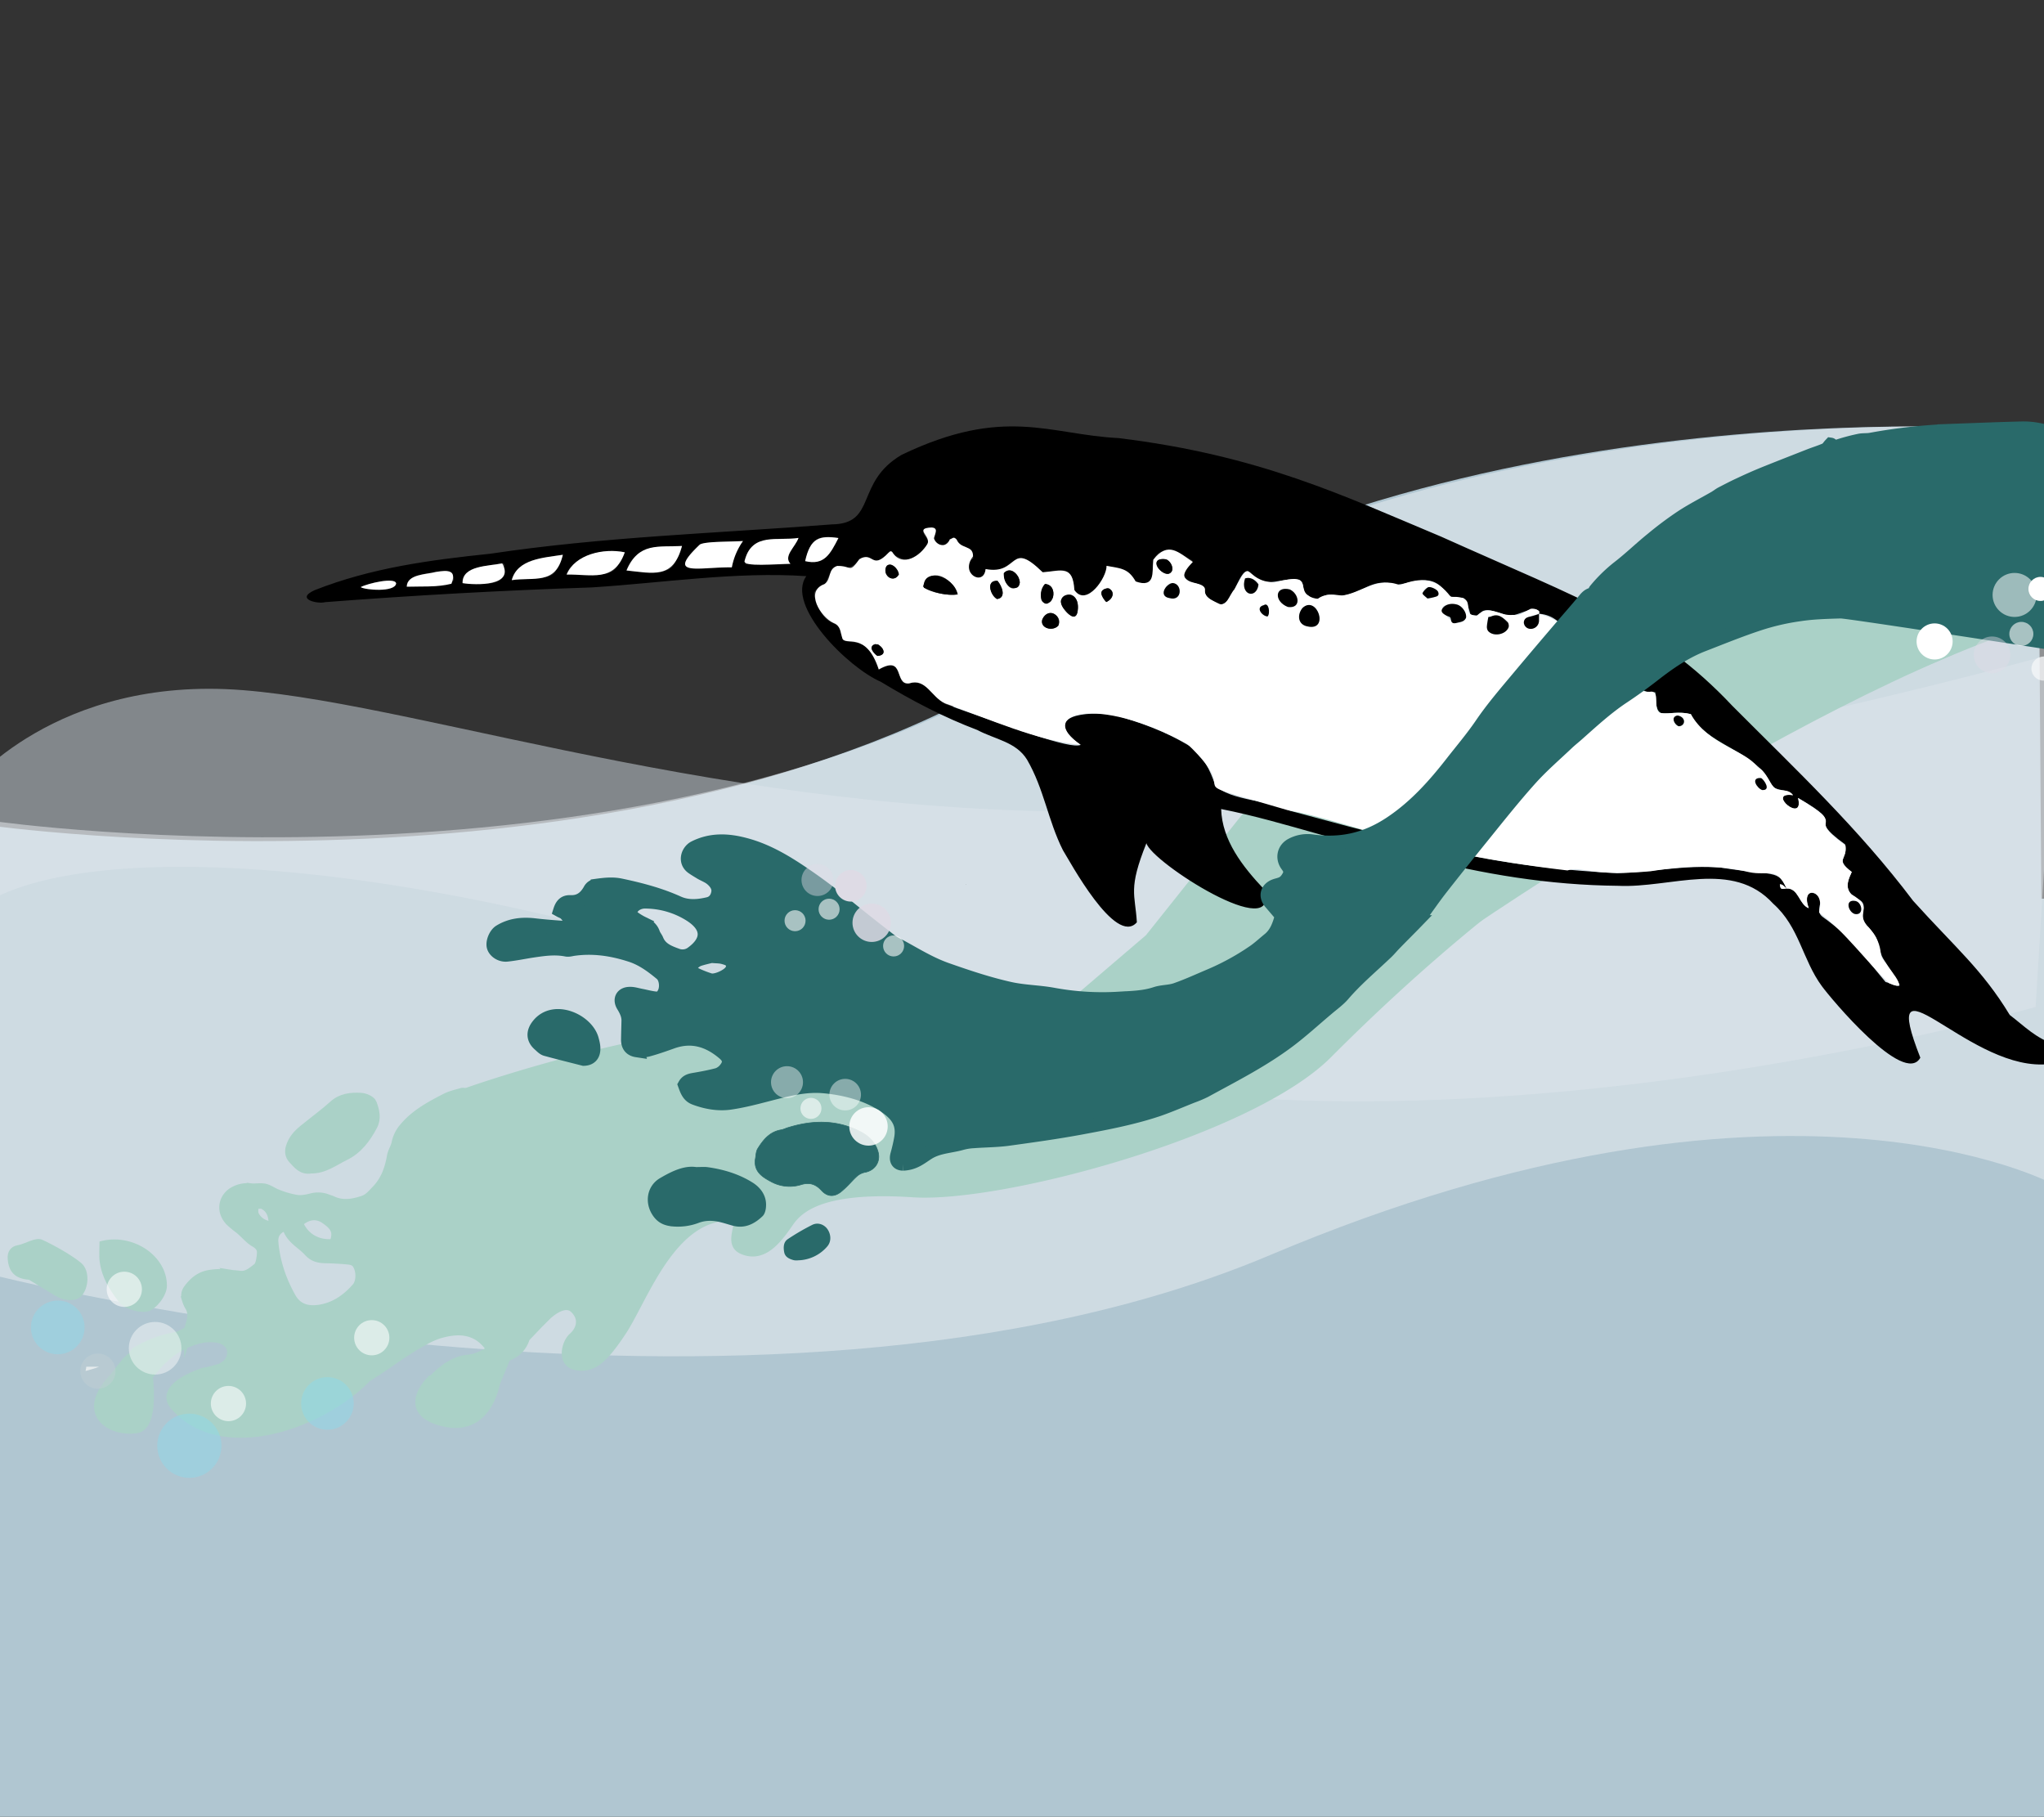 <svg xmlns="http://www.w3.org/2000/svg" width="1904" height="1692" viewBox="0 0 1904 1692"><rect x="0" y="0" width="1904" height="1692" fill="#333333" stroke="none"/><title>narwhal-top</title><g id="Layer_15" data-name="Layer 15"><path d="M1907,837v866H-3V1197.9c-12.8-3-19.6-4.8-19.6-4.8l8-424.9s619,88.9,996-163.5,917-203.8,917-203.8l3.1,436.1Z" fill="#b0c6d1"/><path d="M-30.6,733.8s81.8-105,257.1-91,478.6,126,851.2,112,838.7-147,838.7-147l-20.2,330s-635.5,183-1047.7,21S57,769.8-30.6,853.8Z" fill="#d3dce5" opacity="0.5"/><path d="M1907.4,400.8s-540-48-917,202-996,162-996,162l-8,421s719,185,1197-17,729-66,729-66Z" fill="#edf1f4" opacity="0.5"/><path d="M192.4,1277.3l-5.6,1.5a9.6,9.6,0,0,1,4.7-1.4Z" fill="#aad1c7" stroke="#aad1c7" stroke-miterlimit="10" stroke-width="7.63"/><path d="M204.8,1274a33.1,33.1,0,0,1-12.4,3.3Z" fill="#aad1c7" stroke="#aad1c7" stroke-miterlimit="10" stroke-width="7.63"/><path d="M1864.5,484.9l-528,181.7-141.6,50.7L1070.2,873.7,954,973,746.9,983.5l-85.5-12.2c-4.9-5.7-15.2-7.9-32.9-4.9-98.4,17.1-188.9,48.9-192.3,50.1s-4.5,0-6.2.6c-5.2,1.5-10.6,2.7-15.4,5.2-14.4,7.4-28.7,15.1-39.3,28.1a31.4,31.4,0,0,0-6.7,14c-.8,4-3.6,8.1-4.3,12.2-2.2,12.3-5.9,22.7-14.6,31.6-3.4,3.5-6.5,7.4-11.3,9.1-9.4,3.2-19,5-28.6.5-1.5-.7-3-1.1-4.6-1.7a24.1,24.1,0,0,0-15-.9c-5.1,1.3-10.3,2.3-15.4,1.2a87.6,87.6,0,0,1-17.6-5.4c-3.8-1.7-7.6-4.5-11.7-5s-8,.4-11.9-.1a26.9,26.9,0,0,0-15.3,2.8c-11.3,5.7-14,19.7-4.2,29.4a83.7,83.7,0,0,0,7.9,6.6c4.9,3.7,9.7,9.9,15,12.9,7.1,4.1,6.6,8.1,5.6,14.5-.4,2.9-1.3,6.7-3.4,8.3-4.7,3.6-9.4,8-16.3,6.9-2.5-.4-5.1-.4-7.6-.8a63.7,63.7,0,0,0-19.5,0c-9.4,1.3-15.8,6.6-21.1,13.9-2.4,3.3-2.6,7-1.2,10.8a27,27,0,0,0,2.4,5.5c4.6,7.2,1.5,14.3-.5,21.3a3.2,3.2,0,0,1-1.8,2c-3.4,1.7-6.7,4-10.3,4.6-12.5,2-23.9,6.6-34.9,12.6-1.5.8-3.3,2.1-3.8,3.5s-2.1,2.7-3.5,3.8a27.8,27.8,0,0,0-4.3,4.1c-3.6,4.5-7.1,9-10.6,13.6h0c-34.5,35.8-.6,52.7,21.3,48.7,17.2-3.1,11-49,11-49h-.1c.9-1.6,2.4-2.9,3.5-4.4,9-11.4,19.4-20.7,33-26.4,9.5-3.9,18.7-6.2,29-4,5.6,1.2,10.9,5.7,11.4,10.7s-1.1,10-5.7,13.3a34,34,0,0,1-4.8,2.9,33.1,33.1,0,0,1-12.4,3.3l-5.6,1.5h-.3s-39.7,13.2-24,31c45.9,51.9,140.6,15.2,180.7-27.7h.8c5.4-3.5,10.8-6.9,16.1-10.6,12.5-8.6,24.9-17.2,38.4-24.2a65.6,65.6,0,0,1,25.3-7.3c12.6-.9,23.1,3.4,30.9,13.7l2.5,3.3c-6.6,4.1-13.3,7.7-20.6,8.4-9.3.8-17.7,5.1-25.7,11.7a58.7,58.7,0,0,0-8.1,7.7h-1.3s-31,30,12,40c38.1,8.9,47.2-29.3,48.7-38.2h.4c2.4-5.7,4.8-11.4,7.1-17.2a19.1,19.1,0,0,0,1.7-5.1,27.4,27.4,0,0,0,7.9-3.8,25.2,25.2,0,0,0,10.3-13.9l-5.4-1.2c-1.9-.5-4-.8-5.6-1.8l-.2-.2,11.1,3,20.2-21.2v.4s15.7-15.7,25.2-6.2,5,19.9-1.6,25.7-11.2,24.8,3.7,27.3,24.9-5.4,42.7-32.3,40.5-92.3,84.4-104.8,7.5,20.3,27.4,29,33.9-11.1,43.9-25.6,32.6-32.8,115.3-27.4,314.5-57.1,386.6-129.5c350-351,599.6-345.6,662-429Zm-1562.1,651c10.1,6.8,12,12,8.3,21.8-14.7,1.6-27-5.5-32.2-18.7C286.4,1131.8,294.8,1130.7,302.4,1135.9Zm-48.4,5.8c-7.9-1-13.3-4-16.5-10.1-1.2-2.4-.5-6.1-.6-9.1,2.7-.1,5.9-1.2,8.2-.1C251.6,1125.8,254.4,1131.9,254,1141.7Zm77.7,56.9c-9.3,10.7-20.7,18.6-35.1,20.5-10.2,1.3-19.2-1-24.9-11.2-8.9-15.9-14.6-32.8-16.2-50.9-.6-6.7,2.4-12.2,11-14.8,3,12,13.5,16.4,20.4,24,4.4,5,9.8,6.4,16,6.5s14.3.5,21.3,1.2c2.5.2,5.5,1,7,2.7C335.8,1181.8,336.2,1193.4,331.7,1198.6Z" fill="#aad1c7" stroke="#aad1c7" stroke-miterlimit="10" stroke-width="7.63"/><path d="M27,1191.9l24.5,14.9c7.7,4.8,18.6,5.7,23.9.7,7.3-7.1,8.8-24.2,0-31.4s-24.3-16-36-21.4c-6.3-2.9-15.6,3.8-23.1,5.1-5.8,1-9.8,5.4-9.1,13.1C8.2,1184.3,13.7,1190.9,27,1191.9Z" fill="#aad1c7"/><path d="M92.7,1156.3c0,7.2-.6,13.2.2,18.9,1.9,14.5,9.3,26.5,18.1,37.7,5.3,6.7,20.7,10.6,27.7,8.2s16.8-14.3,16.8-23.7C155.5,1169,122.7,1147.7,92.7,1156.3Z" fill="#aad1c7"/><path d="M289.5,1087.4c11.8.3,20.9-6.9,30.9-11.8,12.2-5.9,19.7-16.1,25.8-27.6,3.6-6.6,1.6-13.6-.6-19.8-1-2.6-6.4-4.8-9.8-4.9-8.8-.4-17.3.3-24.6,7s-18.7,15.1-28,22.7c-5.2,4.2-9.5,9.1-11.5,15.7-1.1,3.8-.7,7.3,2,10.1C277.9,1083.2,281.7,1088.9,289.5,1087.4Z" fill="#aad1c7" stroke="#aad1c7" stroke-miterlimit="10" stroke-width="11.03"/><path d="M79.7,1276.9c4.5-1.4,8.8-2.3,12.6-4H80.4C80.2,1274,80.1,1275.3,79.7,1276.9Z" fill="#fff"/><circle cx="305" cy="1307.1" r="24.5" fill="#8adaed" opacity="0.44"/><circle cx="346.3" cy="1245.9" r="16.4" fill="#fff" opacity="0.59"/><circle cx="144.5" cy="1255.7" r="24.5" fill="#fff" opacity="0.44"/><circle cx="176.4" cy="1346.5" r="29.9" fill="#8adaed" opacity="0.44"/><circle cx="53.8" cy="1236.3" r="25" fill="#8adaed" opacity="0.44"/><circle cx="91.2" cy="1277" r="16.4" fill="#c1cfd3" opacity="0.44"/><circle cx="115.8" cy="1200.8" r="16.4" fill="#fff" opacity="0.59"/><circle cx="212.8" cy="1307.2" r="16.4" fill="#fff" opacity="0.59"/><path d="M1926.3,459s-393.1,73.4-653.9,235.2l81.1,176.7s377-261,587-305Z" fill="#aad1c7" stroke="#aad1c7" stroke-miterlimit="10" stroke-width="7.63"/><path d="M900.1,823.6l-.3.3v-.3Z"/><path d="M751.1,536.6c-65.9-4.4-133.6,6.3-199.9,10.5-83.7,2.8-164.7,7.3-248.2,13.7-6.6,2-28.5-2.7-10-11.1,53-20.9,107.3-28.1,163.9-34,105-15.8,211.1-19,317.9-27.3,42.4-.5,21.3-39.1,65.1-64.8,95.9-46,138-18.7,201.9-15.6,132,16.1,209.7,53.8,300.6,91.8,132.1,59.4,199.9,81.7,271.3,157.6,59.8,60,117.4,114,168.4,181.6,39.3,43.6,64.3,63.9,90,106.3,13.9,10.6,23.9,21.4,42,27.5,13.2,10.6,1.6,18.9-11.7,18.6-72.3,1.7-153.7-108.6-113.6-6.3-15,27.1-84.1-56.1-91.7-66.6-18.2-24.7-20.9-55.1-45.3-76.8-37.8-41.5-95.6-14.3-144.5-16.7-64.2-.6-125.5-10.8-188-26.9-61.7-9.4-120.8-32.6-181.8-44.6.9,29.1,19.8,53.4,40.2,75,15.7,51.8-105.5-25.7-109.8-43.2-17.2,42.9-10.5,47.1-8.9,73.7-19.9,22.8-62.9-57.7-68.9-67.2-14-27.9-17.5-56.9-33.4-84.3-10.2-16.6-29.8-18.8-46.3-27.6C879,668,849.9,652.8,820.5,635,789.6,621.6,731.6,563.6,751.1,536.6Zm913,290.9c11.3-.8,11.1,14.5,20.8,18.3-6.7-16.6,6.2-18.3,11.3-7.2-4,15.3-.6,12.8,10.2,21.8,20.4,15.7,33.6,34.7,50,54.2,5.2,1,19.1,8.9,10-2.1-16.3-28.1-11-13.2-18-37.4-4.2-11-16.8-14.6-12.4-28.9,1-9.1-7.7-8.2-12.6-14.7s-1.3-13,1.5-19.4c-16.5-12.9-3.1-11.2-6.2-25.7-40.2-29,5.5-14.9-43.8-43.2,6.2,24.9-30.9-6.2-4.7-2.6-4.7-6.9-17-2.2-20.8-11.2-14.5-30.6-61.9-36.3-74.4-64.3-25.2-5.6-32.2,10.7-33.1-20.4-20.6,2.1-16.2-17.6-29.8-28.5-4.5-5.4-4.8-6.2-13.1-7.5-40.2-2.1-36.4-34.8-65.4-37.1v.2c-1.8-12.5-22.4,6-32,.5-31-11.2-16.3,5.4-31.9,0-7.3-28.2-7.5-6.8-22.5-19.8-15.4-25-40.6-2.3-53.8-9.5-19.1-3.3-31.5,15.7-51,11-12.9-2.1-13.2,9.5-24,.4-7.2-2.9-1.6-10.9-8.4-14.3-19.7-2.9-29.6,10.4-46.9-7.8-9.7-4.5-16,42.2-32.4,27.9-17.1-9.1,1-14.3-21-17.6-19.9-11.1,9.8-18-1.4-21.8-21.3-14.8-37.9-8.3-34.1,14-2.3,11.1-16.5,11.3-21.4,0-4.9-6.1-14.3-5.8-22.1-7.7,1.1,12.7-23.5,41.1-30.9,19.5-.4-26.3-23-10.3-30.5-14.2-26.9-30.4-25.3,5.9-51.3-2.3-1.8,19.1-26.5-1.5-11.3-10-.5-1.4,0-1.3-.9-5.9s-5.8-3-10.1-5.7c-8.4-10.7-6.6-8.4-16.4-.5-20.6-1.1,4.6-22.6-18.3-15.1-4.2,4.6,7.4,9.8,1.9,15.4-15.4,20.2-20.9,12.2-35.2,6.4-13.7,14.3-13.3,3.1-24.9,4.6-21.2,24.3-19.7-9.9-33.6,23.5-3.5,4.7-12.3,5.3-10.6,12.4,9.4,30.5,18.8,20.8,24,31,3,25.4,21.2-5.8,35.9,37.4,27.5-14.8,12.3,18.7,30.6,12.3,15.3-2.9,20.9,17.2,35.1,21.2,58.1,20.3,112.1,40.9,122.4,36.7-38.5-28.1,7.3-31.2,29.7-28.4,26.5,7.7,49.5,15.6,73.2,30.3,11.9,9.6,17.5,21.1,22.3,35.1,11.9,15.5,57.8,15.1,69.7,24.3,155.3,42.1,206.5,52.6,304.9,58.2,33.4-1.2,63-7.9,96.8-5.2,49.5,7.9,53.5,1.5,60.9,19.4-2-1.3-3.1-4.1-6.2-3.8C1658.6,828.1,1658.8,828.3,1664.1,827.5ZM681.7,528.4c1.9-8.8,4.4-15.9,10.4-24.5-11.9.8-37.4.1-41.3,4.1C616,540.7,663.5,526.3,681.7,528.4Zm54.6-3.3c-6.6-6.9,4.5-15.9,7.5-24.1-19.3,1.6-50.3-2.2-49.4,24.6C708.5,524.4,721.5,526.8,736.3,525.1Zm-101-16.6c-19.4-.2-44-.8-51.7,22.8C634,538.1,626,525.8,635.3,508.5ZM582,514.4c-17.5-4.6-49,3.1-54.2,20.7C577.9,537.2,570.9,533.1,582,514.4ZM476.7,540.3c41.7-3.3,38.4,0,47.6-23.6C507.7,519.3,481.5,520.5,476.7,540.3Zm-45.8,2.8c14.9.9,41.8,3.9,38-12.8,1-3.1,2.5-6.2-3.1-5.6C454.5,527.4,429.1,527.9,430.9,543.1Zm-52,3.3c11,.5,62.4.8,36.9-14.6C402.3,533.2,378.5,534.6,378.9,546.4ZM750,522.6c18.1,4.3,23.9-7.4,31-21.5C758.3,497.8,755.4,503.9,750,522.6ZM336,546.8c6.6,3,32.1,4.7,33-3.4C366.8,536.7,339.1,544.5,336,546.8ZM1464.1,586l1-.2c-.5.3.2-1.5-1.8-.4Z"/><path d="M1433.6,571.6c41.9,12.1,20.9,34.1,72.3,38.6,26.6,22.3,14.4,34.5,30.5,34.1,11.6-2.1,2.1,16.1,10.3,19.8,9.6,1.1,17.9-1.8,28.3,1,16.2,28.8,51.3,33.7,61.8,49.1,8.2,3.8,10.1,13,15.9,19.4,5.3,4.5,12.3,0,17.5,7-25.9-3.6,10.9,27.9,4.7,2.6,50.7,30.4,3.6,15,44.2,44.3,1.8,14.1-10.4,12.6,5.8,24.6-2.7,6.1-6.6,14.2-.5,20.7,23.1,13.2,1.8,18.3,16.6,31.2,6.5,7.4,10.9,15.7,11,26.2,4.4,9.1,30.3,35.6,7.8,25.6-21.5-20.2-40.4-47.3-65.3-66,6.2-22.4-17.7-25.5-9.6-4-8.3-2.3-9.3-18.8-20.8-18.3h.1c-9.4-21-16.7-11.4-34.9-15.2-31.4-7.5-60.8-5.9-92.1-.8-58.6,5.2-62.9-5.6-77.1-.8-150.8-17.7-202.8-45.8-260.5-56.1-114.2-33.6-35.7-6.6-93.5-61.6-84.9-46.9-142.2-28.1-99.4.7-40.7-3.6-85.2-24.1-126.4-38.6-13-5.9-17.6-23.8-33.5-18.6-14.3,1.5-3.6-27.1-28.2-13-11.9-36.4-31.6-21.3-34-29.1-1.8-5.9-1.6-11.7-8-14.1-12.2-5.4-27.3-29.7-8.6-36.3,6.7-4.5,2.8-14.1,11.9-16.9,13.9-.3,10.8,7.4,20.6-6.3,13.4-7.8,11.2,10.9,27.3-6.1,1.3-1.4,2.6-2.3,4.4,1,8.8,12.1,24.8,2.6,31.7-9.1,3.8-7.1-12.9-14.6,3.8-15.3,6.4.5,3.8,4.7,2.2,10,2.1,6.6,11.4,9.9,14.9,1,2.6-.6,3.3-3.2,6.4.3,3.3,8.9,15.4,4.9,15.2,15.5-12.7,16.7,10.2,28.3,11.7,11.9,32,5.9,21.5-27.9,53.2,3,18-1.5,28.2-6.8,29.5,16.6,11.5,16.2,30.3-11.9,30-22.6,11.9,2.3,20.2,1.9,27.1,14.6,18.5,6.2,15.2-7.9,16.4-20.3,13.9-17.6,23.5-6.8,36.8,2.1-23.8,24.4,13.5,15.4,11.3,26.7-.3,6.8,6.7,8.9,12.5,11.9,7.9,4.4,10.1-8.3,15.2-13.3,17.7-32.8,7.4-7.1,37.3-6.2,42.8-11.7,13.5,11.4,40.1,15.3,6.3-5.1,15.2-4.1,22.7-3.1,17.2-2.3,33.9-18.1,53.7-9.6,20.3-8.2,34.6-6.5,47.5,10.8,28.5-1.1,6.4,17.5,24.4,17.4,11.8-11.2,19.2.8,33.8-.6,7.3,1,9.9-2.7,16.3-5.7,4.6-.9,12.1,3,5.6,5.4C1401.2,578.3,1437.2,598.9,1433.6,571.6Zm-541.5-18c-5.9-17.5-27.1-25.8-32.4-7.3C866,552.1,883.8,555.1,892.1,553.6Zm325.8,29.8c17.4,4,12.6-20.6.1-19.7C1209.7,565.5,1205.5,581.1,1217.9,583.4Zm168.5-8.7c-6.4,17.9,10.9,20.3,18.3,10.8C1408.5,576.9,1394.2,570.9,1386.4,574.7Zm-29.1-11.6c-21.1-1.7-14.5,7.5-3,17.2C1371,581.1,1366.4,566.8,1357.3,563.1Zm-157.6,2.2c13.6,2.1,9.5-14.5.1-16.8C1185,546.9,1189.4,562,1199.7,565.3Zm-196.2,5.5c3.2-12.4-6.3-24.1-15.1-11.8C986.8,565.5,1001.1,581,1003.5,570.8ZM971,576.7c-2.8,7.8,9,11.9,14.8,6C990.5,572.8,975.4,565.6,971,576.7Zm531.2,51c13.7-1.1,3.6-15.2-4.4-15.9C1488.9,613.7,1492.9,625.7,1502.2,627.7ZM935.1,533.8c.2,9.8,7.8,20.9,14.9,9.2C950.3,536.6,941.7,526.3,935.1,533.8Zm38.3,10.1c-4.9,6.4-7,22,5.1,16.7C983.5,555.2,981.8,544.2,973.4,543.9ZM1089.3,557c12.2,3.8,13-15.3,1.2-13.9C1085.2,545.7,1079.3,555,1089.3,557Zm70.5-18.3c-3.4,8.6,3.5,21.7,11.5,9.8C1175.2,542.7,1166.2,536.6,1159.8,538.7ZM1086,520.9c-15.3-1.8-8.1,12.5,2.1,13.6C1095.1,532.9,1091.9,523,1086,520.9ZM929.2,541c-11.2-.8-6.5,13.4-.4,16.9C937.5,557.2,933.5,545.6,929.2,541Zm-91.9-6.1c-.6-4.2-7.9-14.3-12.3-5.7C822.9,536.2,832.8,543.4,837.3,534.9Zm891.3,304.3c-9.3-2.4-8.3,9.7-.6,12.1S1735.8,841.6,1728.6,839.2ZM1329.7,557.4c9.4-.2,15.6-6.4,2.5-10.5C1327,546.7,1321.9,553.1,1329.7,557.4Zm-299.2,3.3c6.5-2.8,8.8-11.1,1-12.9C1022.7,549.9,1025.4,554.5,1030.5,560.7Zm480.7,75.4c-5.1,10.7,11,11.1,9.8,3.8C1519.5,636.7,1514.1,630.4,1511.2,636.1ZM817.4,610.9c9.1-.2,6.1-10-2.2-11.1C809,602.6,812,606.6,817.4,610.9Zm824.1,124.9c7,.7,3.8-9-2.3-11.6C1631.4,725.5,1635.1,732.7,1641.5,735.8ZM1180.8,574.1c1.9-1.8,2.2-13.5-3.5-10.5C1169.3,565,1175.3,574.1,1180.8,574.1Zm381.8,92.3c-6.3,1-3.1,10.3,2.6,10.1C1570.3,674.4,1570.3,668,1562.6,666.4Z" fill="#fff"/><path d="M681.7,528.4c-32.8-.2-61.5,8.9-29.7-21.3,5.2-3,28.2-2.4,40.1-3.2A62.3,62.3,0,0,0,681.7,528.4Z" fill="#fff"/><path d="M736.3,525.1c-12.9.1-44.8,3.3-42.7-2.8,7.1-27.1,30.7-18,50.2-21.3C740.8,509.6,729.5,517.8,736.3,525.1Z" fill="#fff"/><path d="M635.3,508.5c-8.2,31.3-27.3,25.3-51.7,22.8C595.1,504.5,613.3,509.9,635.3,508.5Z" fill="#fff"/><path d="M582,514.4c-10,28.5-31.5,20.2-54.2,20.7C535.8,516.2,562.1,510.3,582,514.4Z" fill="#fff"/><path d="M476.7,540.3c5.4-19.8,29.2-20.7,47.6-23.6C517.8,545.3,496.9,537.2,476.7,540.3Z" fill="#fff"/><path d="M430.9,543.1c-.3-16.7,24.3-15.7,36.9-18.4C480,546.1,442.8,545.1,430.9,543.1Z" fill="#fff"/><path d="M378.9,546.4c.4-11.9,18.2-11.2,27-13.7,12.1-2.1,19.6-1.5,14.6,11C407,547.1,393.6,545.9,378.9,546.4Z" fill="#fff"/><path d="M750,522.6c4.7-21.6,13.4-24.1,31-21.5C773.2,516.3,767.7,526.8,750,522.6Z" fill="#fff"/><path d="M336,546.8c6.9-3.6,32.3-9.4,33-3.4C367.9,551.9,339.6,549.5,336,546.8Z" fill="#fff"/><path d="M1664.1,827.5c-5.3.8-5.5.6-6.1-3.8C1660.1,823.3,1662.6,826,1664.1,827.5Z" fill="#fff"/><path d="M892.1,553.6c-9.6,1.4-21.4-1.3-31.5-6.2C858.8,528,888.7,536.2,892.1,553.6Z"/><path d="M1217.9,583.4c-9.1-1.7-9.7-11-4.6-17.2C1226.8,553.7,1238.7,588.2,1217.9,583.4Z"/><path d="M1386.4,574.7a12,12,0,0,0,2.6-.5c6.9-3.3,11.1,1.3,15.3,5.2,1,.9,1.4,3.4,1,4.7-2.5,7.1-14.4,9.2-19.2,3.5a6.6,6.6,0,0,1-1-4.4C1385.3,580.5,1385.9,577.9,1386.4,574.7Z"/><path d="M1357.3,563.1c4.4,1.2,8.6,6.9,8.4,11.4v.6c-1.5,4.1-5.5,4.1-8.7,5s-5,.2-5.4-2.9-1.8-2.7-3.4-3.5a16.2,16.2,0,0,1-3.6-2.1c-2.3-1.9-2.2-3.6-.1-5.9S1351.2,561.3,1357.3,563.1Z"/><path d="M1199.7,565.3c-13.2-5.1-12.4-19.9,1.8-16.3C1210.4,553.2,1212.3,567,1199.7,565.3Z"/><path d="M1003.5,570.8c-2.6,8.1-9.2.2-13-4.5C980.3,552,1008.6,545.9,1003.5,570.8Z"/><path d="M971,576.7c6.8-12.7,18.3-2,14.8,6C980.8,588.4,968.3,585.3,971,576.7Z"/><path d="M1502.2,627.7c-9.7-1.9-13.6-15.7-3.4-15.8C1508.7,614.5,1513.9,627,1502.2,627.7Z"/><path d="M935.1,533.8c4-4.3,9.8-2.9,13.5,3.6C955.1,552.7,934,550.8,935.1,533.8Z"/><path d="M973.4,543.9c5.9.4,9.1,5.4,7.4,12.5C973,571.9,964.5,552.9,973.4,543.9Z"/><path d="M1089.3,557c-10-1.6-4.1-12.7,2.9-14C1101.5,543.4,1101.6,560.5,1089.3,557Z"/><path d="M1159.8,538.7c4.5-1.5,8.9.7,12.5,5.6C1170.5,558.7,1154.7,554.1,1159.8,538.7Z"/><path d="M1086,520.9c3.6.9,7.2,6.9,5.7,10.8C1085.9,542.6,1066.1,518.1,1086,520.9Z"/><path d="M929.2,541c3.3,4.1,9.1,15.1-.4,16.9C923,555.4,917.6,540.2,929.2,541Z"/><path d="M1433.6,571.6c0,2.1-.1,4.3,0,6.4a7.7,7.7,0,0,1-9.5,7.5,6.2,6.2,0,0,1-4.6-6.1c.3-2.8,2-4.3,5.3-5s5.9-1.7,8.9-2.6Z"/><path d="M837.3,534.9c-3.1,6.1-10.6,4.8-12.4-1.9C823.4,520.8,836.2,526.2,837.3,534.9Z"/><path d="M1728.6,839.2c6,1.5,7.9,13.3-.6,12.1C1721.8,849.9,1717.9,837,1728.6,839.2Z"/><path d="M1329.7,557.4c-1.8-1.8-4.9-3.8-4.6-4.9s2.8-4.1,4.9-5.4,8.6,1.7,9.6,4.1.2,3.8-1.7,4.4A58.7,58.7,0,0,1,1329.7,557.4Z"/><path d="M1030.5,560.7c-4.4-4.2-8-12.4,2.3-12.8C1038.3,551,1037.6,557.4,1030.5,560.7Z"/><path d="M1511.2,636.1c2.2-6.8,13.2,3.4,8.7,7.5C1514.5,645.9,1508,645.4,1511.2,636.1Z"/><path d="M817.4,610.9c-4.6-2.3-9.5-11.9.6-10.7C821.7,602.8,827.6,609.7,817.4,610.9Z"/><path d="M1641.5,735.8c-4.7-1.5-11.5-12-.9-11.1C1643.1,726.1,1650.2,736.3,1641.5,735.8Z"/><path d="M1180.8,574.1c-4.5.1-12.1-8.3-3.5-10.5C1181.8,560.5,1183.5,571.1,1180.8,574.1Z"/><path d="M1562.6,666.4c7.9,1.2,7.9,9.7,1,10C1559.5,674.5,1556.1,667.6,1562.6,666.4Z"/><path d="M1925.8,407.2c-8-1.9-15.9-4.6-23.9-6.3a76.1,76.1,0,0,0-17.1-2c-21.8.5-43.5,1.4-65.3,2.2a518.5,518.5,0,0,0-76.7,8.3c-3.7.7-7.5.2-11.1,1a185.7,185.7,0,0,0-21,5.7c-3.2,1.1-4-1.9-5.4-2.1-1.8,1.9-2.9,4-4.6,4.8-5,2.2-10.3,3.8-15.4,5.8-14.2,5.6-28.4,11.1-42.5,16.8-7.6,3.1-15.2,6.5-22.6,10-5.7,2.6-11.1,5.5-16.6,8.3-2,1.1-3.8,2.5-5.7,3.7-10.4,6-21.1,11.4-31.2,18a324.3,324.3,0,0,0-27.6,20.6c-10.7,8.6-20.6,18.3-31.5,26.7a138.5,138.5,0,0,0-21.5,21.1c-.4.5.4,2.1.7,3.7-4.6-.6-7.4,1.2-10.1,4.4-8.2,10-16.9,19.7-25.3,29.6q-18.3,21.4-36.4,43c-12.2,14.6-24.6,28.9-35.3,44.7-8.1,11.8-17.3,22.7-26.1,33.9-17,21.9-35.2,42.4-58.5,57.8s-46.3,20.1-72.2,16.7a31.5,31.5,0,0,0-19.5,3.2c-7.5,3.8-9.3,12.4-4.3,19.1,3.7,4.9,3.4,7.8-.1,12.8s-7.4,4.9-11.5,6.4c-7.3,2.8-9,9.5-4,15.4l10.5,12.3c-2.3,8.5-4.9,16.3-11.6,21.9-5.1,4.1-9.8,8.6-15.2,12.2a231.2,231.2,0,0,1-40.6,22.1c-10.4,4.4-20.6,9.1-31.2,12.8-6,2.1-12.9,1.7-18.9,3.7-11.1,3.7-22.7,3.8-34,4.5a252.4,252.4,0,0,1-61.4-3.7c-13.6-2.5-27.7-2.5-41.1-5.6-19.9-4.5-39.3-11-58.6-17.8-14.1-5-26.9-12.7-39.9-19.9-4.1-2.3-8.6-4.2-12.3-7.1q-19.5-15-38.6-30.5c-12.5-10.1-25.1-19.8-38.3-28.9-18.1-12.5-36.5-24-57.9-29.7-15.9-4.3-31.9-5.2-47.4,2.6-6.2,3.1-9.7,13-2,18.5,2.4,1.7,5,3.2,7.6,4.8s6.9,3.2,9.8,5.5,7.4,6.9,6.6,12.7-4.1,9.8-9.1,11c-9.2,2.2-19,3.1-28-.9-17.2-7.8-35.2-12.5-53.6-16.4-7.9-1.7-15.8-.7-23.7.4a7.4,7.4,0,0,0-4.9,3.6c-4.1,7.4-9.5,11.9-18.5,11.5-5.1-.2-7.8,2.5-9.5,7.9,1.6.9,3.7,1.5,5,2.8s4.9,5,3.9,8.9-4.5,4.4-7.8,4.2c-8.4-.6-16.9-1.3-25.4-2.3-11.2-1.2-21.9-.1-31.8,6-4.1,2.6-7.1,10.1-5.7,14.4s6.9,7.9,12.5,7.2c7.4-.8,14.8-2.3,22.2-3.5,10.8-1.6,21.8-3.4,32.9-1.2,1.8.4,3.9-.1,5.9-.5,18.4-2.8,36.3-.2,53.9,5.5,11,3.5,20,10.2,28.7,17.4,4.3,3.5,5.4,12.1,3,17.4s-5.2,6-9.6,5.4-8.4-1.7-12.5-2.5-6.9-1.8-10.3-1.7c-7.1.1-9.7,5.4-6,11.3,2.6,4.3,4.8,8.7,4.7,13.8s-.3,11.5-.4,17.3,2.4,9.5,8.4,10.4a25.6,25.6,0,0,0,10.3-.6c7.5-2,14.8-4.6,22.1-7.2,18.4-6.7,34.3-1.8,48.6,10.4,5.6,4.7,6,9.4,1.4,15a16.2,16.2,0,0,1-7.1,5.1c-6.7,1.8-13.6,3.1-20.5,4.3-3.9.7-7.9,1-10.2,5.1,1.8,5,3.5,10,9,12.2,10.7,4.1,22.3,6.1,33.2,4.5,16.8-2.4,33.1-7.5,49.6-11.4,11.4-2.7,23-4.7,34.7-4.1a151.6,151.6,0,0,1,25.9,4c12.9,3.2,25.4,8.2,36.2,16.1s14.9,16.1,12.8,28.4c-.9,5.1-2.1,10.2-3.5,15.2s.2,8.6,5.5,8.6a28.6,28.6,0,0,0,11.4-2.8c4.3-2,8.1-5,12.1-7.5,9.5-5.8,20.5-5.9,30.8-8.8a50.5,50.5,0,0,1,11.1-1.8c10.4-.8,21-.8,31.4-2.1,23.2-3.2,46.5-6.4,69.6-10.7s48.3-9.1,71.6-17c10.6-3.7,20.9-8.2,31.3-12.3a112.9,112.9,0,0,0,11.8-5c26.7-14.6,54-28.4,78.4-46.8,12.3-9.3,23.7-19.8,35.5-29.7,4.9-4.2,10.4-8.1,14.6-12.9,12.4-14.5,27-26.6,40.7-39.7,2.8-2.7,5.3-5.8,8.1-8.6,6.3-6.5,12.8-12.9,19.1-19.4a23.7,23.7,0,0,0,2.9-3.4c6.7-9,13-18.3,19.9-27.2,13.2-16.9,26.7-33.7,40.2-50.4s28.5-35.6,43.7-52.5c10.7-11.9,22.9-22.4,34.5-33.4,3.3-3.1,6.8-5.8,10.1-8.8,13.5-12,26.8-24.2,41.9-34.2,9.5-6.3,18.8-13,27.8-20,14.6-11.4,29.5-21.8,46.8-28.5s34.9-13.9,52.7-19.7a217.7,217.7,0,0,1,37.2-8.5c12.5-1.9,25.3-2.2,38-2.6,5.5-.2,145.3,21.5,214.7,32.1M644.9,887.5a14.7,14.7,0,0,1-14.3,2.2c-7.7-2.8-15.5-5.7-18.9-14.4-.9-2-2.5-3.8-3.2-5.9-1.7-5-5.4-7.5-9.9-9.5a54.3,54.3,0,0,1-9.2-5.7,5.3,5.3,0,0,1-1.9-6.3c1.9-5,7.6-8.4,14.2-8.1a79.2,79.2,0,0,1,41.9,12.6C660.6,863.5,660,876.4,644.9,887.5Zm36.3,16.9c-3,4.7-14.7,10-19.9,8.4a99.6,99.6,0,0,1-14.5-5.8c-4.7-2.3-5.1-5.8-1.5-9.6a14.7,14.7,0,0,1,5.5-3.8c4.4-1.5,9-2.4,13.6-3.6,0,.2.1.4.1.6,2.5.2,5,.2,7.5.6a41,41,0,0,1,5,1.4C682.5,894.5,684.3,899.6,681.2,904.4Z" fill="#296a6a" stroke="#296a6a" stroke-miterlimit="10" stroke-width="12.8"/><path d="M699.5,1103.2c-12.2-7.6-26.2-11.8-40.5-13.8-2.8-.4-5.7-.1-10.7-.1-10.7-1.6-21.7,3.8-32.3,10s-13.2,19.6-6.6,30.4c4,6.5,9.2,9.5,17.5,10.2a52.5,52.5,0,0,0,23.4-3.3c7.4-2.7,14.7-2.3,22.1-.4,3.6.9,7.2,2.1,10.9,3.1,10.2,2.7,18.4-1.6,25.4-8.3,1.7-1.7,2.4-5,2.5-7.7C711.8,1114.1,706.2,1107.3,699.5,1103.2Z" fill="#296a6a" stroke="#296a6a" stroke-miterlimit="10" stroke-width="4.71"/><path d="M801.1,1053.8c-21.6-11-44-10.7-66.7-3.7-2.3.6-4.4,1.8-6.7,2.2-10.6,1.7-16.7,9.2-21.8,17.4-1.8,2.8-1.7,6.9-2.4,10.4-1.2,11.2,6.7,16.1,14.5,20.3a36,36,0,0,0,28,3c8-2.5,13.8-.6,19.3,5.4s12.1,6.3,18.7.7,9.4-9.6,14.4-14.1a15.9,15.9,0,0,1,7.5-3.6c9.1-1.7,14.5-9.8,12.1-18.8S809.2,1057.9,801.1,1053.8Z" fill="#296a6a" stroke="#296a6a" stroke-miterlimit="10" stroke-width="0.59"/><path d="M503.1,972.4c1.7,1.5,3.5,3.5,5.5,4.1,11.7,3.2,23.5,6.1,35.2,9.1,6.4-.2,9.2-4.2,8.2-11.7a40.3,40.3,0,0,0-1.1-5c-4.1-17.5-34.6-31.7-48.9-13.7C497.1,961.3,497.1,967.3,503.1,972.4Z" fill="#296a6a" stroke="#296a6a" stroke-miterlimit="10" stroke-width="14.13"/><path d="M733.8,1154.1a208.4,208.4,0,0,1,22.8-13.3c5.4-2.7,11.4-.3,14.4,4.3s3.7,11.1-.5,15.9a36.8,36.8,0,0,1-26.9,12.8,14.1,14.1,0,0,1-4.1-.1c-4.1-1.1-8.1-2.8-9-7.4S729.8,1156.8,733.8,1154.1Z" fill="#296a6a"/><circle cx="1802.1" cy="597.4" r="16.8" fill="#fff"/><circle cx="1876.6" cy="554.1" r="20.5" fill="#fff" opacity="0.54"/><circle cx="1855.6" cy="609.9" r="17.1" fill="#dedbe5" opacity="0.44"/><circle cx="1900.7" cy="548.5" r="11.2" fill="#fff"/><circle cx="1903.5" cy="622.7" r="11.2" fill="#fff" opacity="0.59"/><circle cx="1882.9" cy="590.4" r="11.2" fill="#fff" opacity="0.59"/><circle cx="792.6" cy="825" r="14.7" fill="#dedbe5"/><circle cx="812" cy="859.4" r="17.9" fill="#dedbe5" opacity="0.85"/><circle cx="761.5" cy="819.6" r="14.9" fill="#dedbe5" opacity="0.44"/><circle cx="740.6" cy="857.5" r="9.8" fill="#fff" opacity="0.59"/><circle cx="772.3" cy="846.8" r="9.8" fill="#fff" opacity="0.59"/><circle cx="832.4" cy="881" r="9.8" fill="#fff" opacity="0.59"/><circle cx="787.3" cy="1019.5" r="14.7" fill="#fff" opacity="0.44"/><circle cx="809" cy="1049.1" r="17.9" fill="#fff" opacity="0.85"/><circle cx="733.1" cy="1007.9" r="14.9" fill="#fff" opacity="0.44"/><circle cx="755.4" cy="1032.3" r="9.8" fill="#fff" opacity="0.59"/></g></svg>